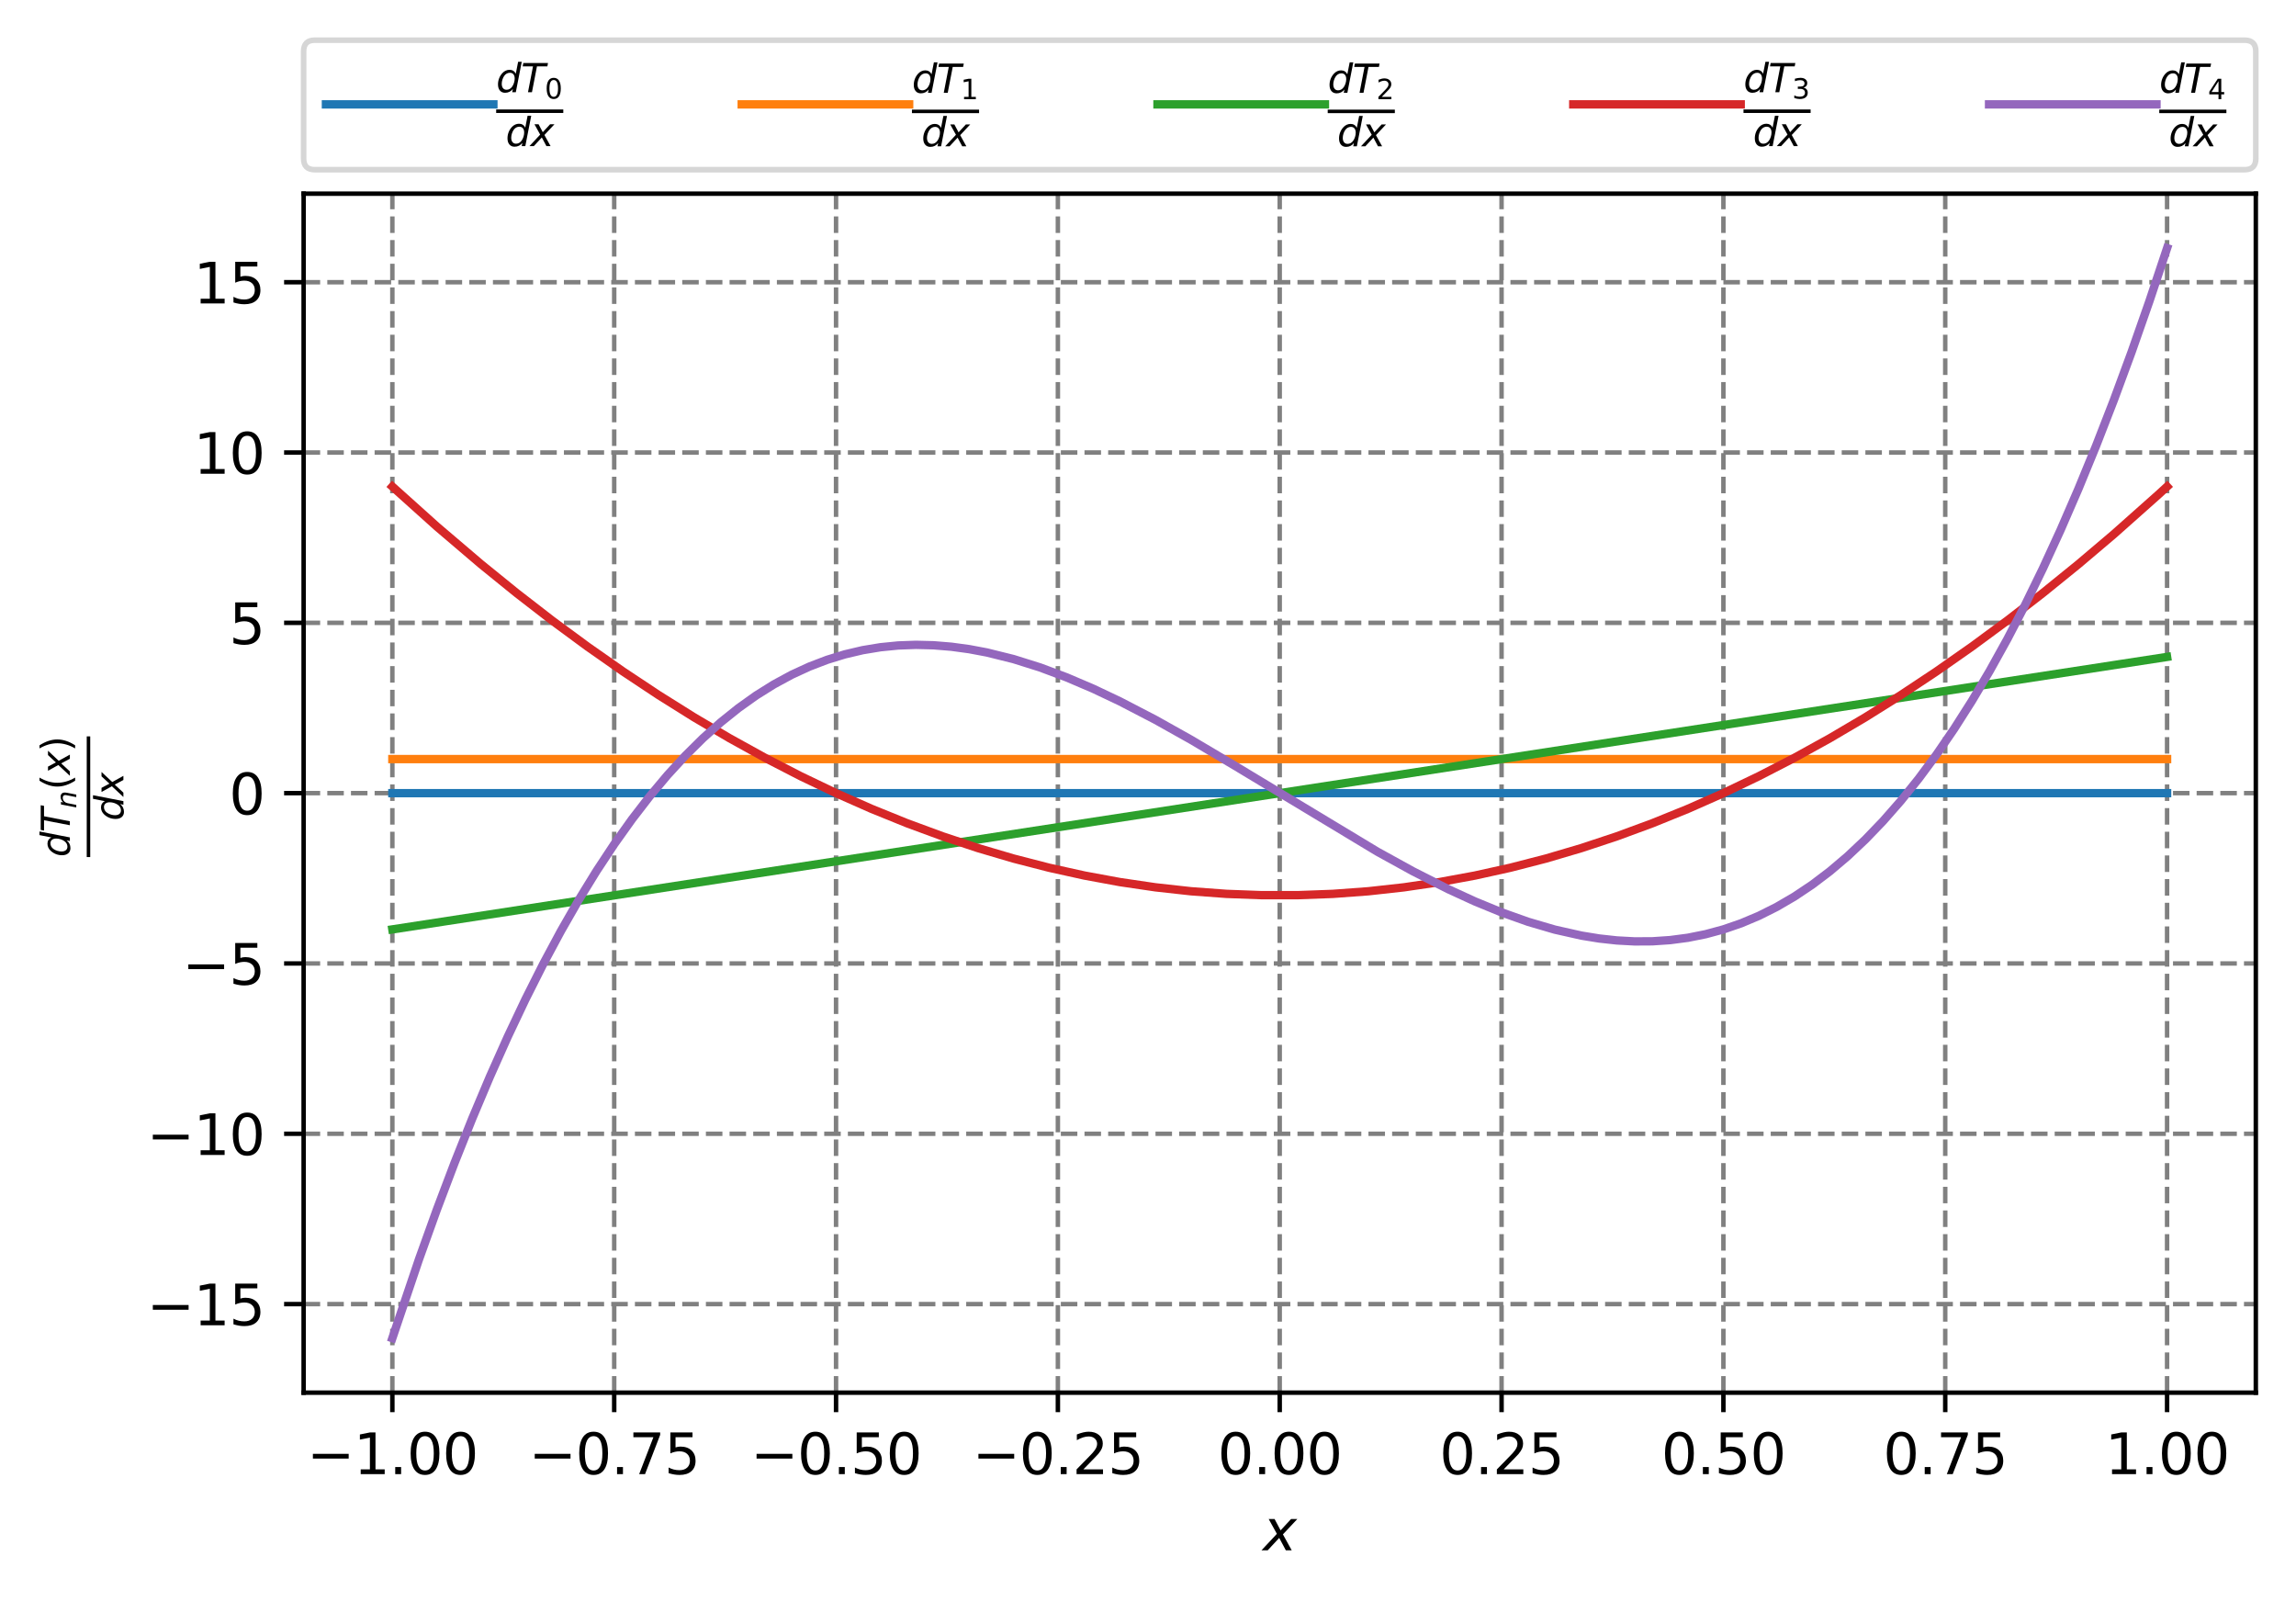 <?xml version="1.0" encoding="utf-8" standalone="no"?>
<!DOCTYPE svg PUBLIC "-//W3C//DTD SVG 1.1//EN"
  "http://www.w3.org/Graphics/SVG/1.1/DTD/svg11.dtd">
<svg xmlns:xlink="http://www.w3.org/1999/xlink" width="411.406pt" height="287.047pt" viewBox="0 0 411.406 287.047" xmlns="http://www.w3.org/2000/svg" version="1.1">
 <defs>
  <style type="text/css">*{stroke-linejoin: round; stroke-linecap: butt}</style>
 </defs>
 <g id="figure_1">
  <g id="patch_1">
   <path d="M 0 287.047 
L 411.406 287.047 
L 411.406 0 
L 0 0 
z
" style="fill: #ffffff"/>
  </g>
  <g id="axes_1">
   <g id="patch_2">
    <path d="M 54.405 249.49 
L 404.206 249.49 
L 404.206 34.696 
L 54.405 34.696 
z
" style="fill: #ffffff"/>
   </g>
   <g id="matplotlib.axis_1">
    <g id="xtick_1">
     <g id="line2d_1">
      <path d="M 70.305 249.49 
L 70.305 34.696 
" clip-path="url(#pa4a4177503)" style="fill: none; stroke-dasharray: 2.96,1.28; stroke-dashoffset: 0; stroke: #808080; stroke-width: 0.8"/>
     </g>
     <g id="line2d_2">
      <defs>
       <path id="mad695b8a8c" d="M 0 0 
L 0 3.5 
" style="stroke: #000000; stroke-width: 0.8"/>
      </defs>
      <g>
       <use xlink:href="#mad695b8a8c" x="70.305" y="249.49" style="stroke: #000000; stroke-width: 0.8"/>
      </g>
     </g>
     <g id="text_1">
      <!-- −1.00 -->
      <g transform="translate(54.982 264.089) scale(0.1 -0.1)">
       <defs>
        <path id="DejaVuSans-2212" d="M 678 2272 
L 4684 2272 
L 4684 1741 
L 678 1741 
L 678 2272 
z
" transform="scale(0.016)"/>
        <path id="DejaVuSans-31" d="M 794 531 
L 1825 531 
L 1825 4091 
L 703 3866 
L 703 4441 
L 1819 4666 
L 2450 4666 
L 2450 531 
L 3481 531 
L 3481 0 
L 794 0 
L 794 531 
z
" transform="scale(0.016)"/>
        <path id="DejaVuSans-2e" d="M 684 794 
L 1344 794 
L 1344 0 
L 684 0 
L 684 794 
z
" transform="scale(0.016)"/>
        <path id="DejaVuSans-30" d="M 2034 4250 
Q 1547 4250 1301 3770 
Q 1056 3291 1056 2328 
Q 1056 1369 1301 889 
Q 1547 409 2034 409 
Q 2525 409 2770 889 
Q 3016 1369 3016 2328 
Q 3016 3291 2770 3770 
Q 2525 4250 2034 4250 
z
M 2034 4750 
Q 2819 4750 3233 4129 
Q 3647 3509 3647 2328 
Q 3647 1150 3233 529 
Q 2819 -91 2034 -91 
Q 1250 -91 836 529 
Q 422 1150 422 2328 
Q 422 3509 836 4129 
Q 1250 4750 2034 4750 
z
" transform="scale(0.016)"/>
       </defs>
       <use xlink:href="#DejaVuSans-2212"/>
       <use xlink:href="#DejaVuSans-31" x="83.789"/>
       <use xlink:href="#DejaVuSans-2e" x="147.412"/>
       <use xlink:href="#DejaVuSans-30" x="179.199"/>
       <use xlink:href="#DejaVuSans-30" x="242.822"/>
      </g>
     </g>
    </g>
    <g id="xtick_2">
     <g id="line2d_3">
      <path d="M 110.055 249.49 
L 110.055 34.696 
" clip-path="url(#pa4a4177503)" style="fill: none; stroke-dasharray: 2.96,1.28; stroke-dashoffset: 0; stroke: #808080; stroke-width: 0.8"/>
     </g>
     <g id="line2d_4">
      <g>
       <use xlink:href="#mad695b8a8c" x="110.055" y="249.49" style="stroke: #000000; stroke-width: 0.8"/>
      </g>
     </g>
     <g id="text_2">
      <!-- −0.75 -->
      <g transform="translate(94.732 264.089) scale(0.1 -0.1)">
       <defs>
        <path id="DejaVuSans-37" d="M 525 4666 
L 3525 4666 
L 3525 4397 
L 1831 0 
L 1172 0 
L 2766 4134 
L 525 4134 
L 525 4666 
z
" transform="scale(0.016)"/>
        <path id="DejaVuSans-35" d="M 691 4666 
L 3169 4666 
L 3169 4134 
L 1269 4134 
L 1269 2991 
Q 1406 3038 1543 3061 
Q 1681 3084 1819 3084 
Q 2600 3084 3056 2656 
Q 3513 2228 3513 1497 
Q 3513 744 3044 326 
Q 2575 -91 1722 -91 
Q 1428 -91 1123 -41 
Q 819 9 494 109 
L 494 744 
Q 775 591 1075 516 
Q 1375 441 1709 441 
Q 2250 441 2565 725 
Q 2881 1009 2881 1497 
Q 2881 1984 2565 2268 
Q 2250 2553 1709 2553 
Q 1456 2553 1204 2497 
Q 953 2441 691 2322 
L 691 4666 
z
" transform="scale(0.016)"/>
       </defs>
       <use xlink:href="#DejaVuSans-2212"/>
       <use xlink:href="#DejaVuSans-30" x="83.789"/>
       <use xlink:href="#DejaVuSans-2e" x="147.412"/>
       <use xlink:href="#DejaVuSans-37" x="179.199"/>
       <use xlink:href="#DejaVuSans-35" x="242.822"/>
      </g>
     </g>
    </g>
    <g id="xtick_3">
     <g id="line2d_5">
      <path d="M 149.805 249.49 
L 149.805 34.696 
" clip-path="url(#pa4a4177503)" style="fill: none; stroke-dasharray: 2.96,1.28; stroke-dashoffset: 0; stroke: #808080; stroke-width: 0.8"/>
     </g>
     <g id="line2d_6">
      <g>
       <use xlink:href="#mad695b8a8c" x="149.805" y="249.49" style="stroke: #000000; stroke-width: 0.8"/>
      </g>
     </g>
     <g id="text_3">
      <!-- −0.50 -->
      <g transform="translate(134.482 264.089) scale(0.1 -0.1)">
       <use xlink:href="#DejaVuSans-2212"/>
       <use xlink:href="#DejaVuSans-30" x="83.789"/>
       <use xlink:href="#DejaVuSans-2e" x="147.412"/>
       <use xlink:href="#DejaVuSans-35" x="179.199"/>
       <use xlink:href="#DejaVuSans-30" x="242.822"/>
      </g>
     </g>
    </g>
    <g id="xtick_4">
     <g id="line2d_7">
      <path d="M 189.555 249.49 
L 189.555 34.696 
" clip-path="url(#pa4a4177503)" style="fill: none; stroke-dasharray: 2.96,1.28; stroke-dashoffset: 0; stroke: #808080; stroke-width: 0.8"/>
     </g>
     <g id="line2d_8">
      <g>
       <use xlink:href="#mad695b8a8c" x="189.555" y="249.49" style="stroke: #000000; stroke-width: 0.8"/>
      </g>
     </g>
     <g id="text_4">
      <!-- −0.25 -->
      <g transform="translate(174.233 264.089) scale(0.1 -0.1)">
       <defs>
        <path id="DejaVuSans-32" d="M 1228 531 
L 3431 531 
L 3431 0 
L 469 0 
L 469 531 
Q 828 903 1448 1529 
Q 2069 2156 2228 2338 
Q 2531 2678 2651 2914 
Q 2772 3150 2772 3378 
Q 2772 3750 2511 3984 
Q 2250 4219 1831 4219 
Q 1534 4219 1204 4116 
Q 875 4013 500 3803 
L 500 4441 
Q 881 4594 1212 4672 
Q 1544 4750 1819 4750 
Q 2544 4750 2975 4387 
Q 3406 4025 3406 3419 
Q 3406 3131 3298 2873 
Q 3191 2616 2906 2266 
Q 2828 2175 2409 1742 
Q 1991 1309 1228 531 
z
" transform="scale(0.016)"/>
       </defs>
       <use xlink:href="#DejaVuSans-2212"/>
       <use xlink:href="#DejaVuSans-30" x="83.789"/>
       <use xlink:href="#DejaVuSans-2e" x="147.412"/>
       <use xlink:href="#DejaVuSans-32" x="179.199"/>
       <use xlink:href="#DejaVuSans-35" x="242.822"/>
      </g>
     </g>
    </g>
    <g id="xtick_5">
     <g id="line2d_9">
      <path d="M 229.305 249.49 
L 229.305 34.696 
" clip-path="url(#pa4a4177503)" style="fill: none; stroke-dasharray: 2.96,1.28; stroke-dashoffset: 0; stroke: #808080; stroke-width: 0.8"/>
     </g>
     <g id="line2d_10">
      <g>
       <use xlink:href="#mad695b8a8c" x="229.305" y="249.49" style="stroke: #000000; stroke-width: 0.8"/>
      </g>
     </g>
     <g id="text_5">
      <!-- 0.00 -->
      <g transform="translate(218.173 264.089) scale(0.1 -0.1)">
       <use xlink:href="#DejaVuSans-30"/>
       <use xlink:href="#DejaVuSans-2e" x="63.623"/>
       <use xlink:href="#DejaVuSans-30" x="95.41"/>
       <use xlink:href="#DejaVuSans-30" x="159.033"/>
      </g>
     </g>
    </g>
    <g id="xtick_6">
     <g id="line2d_11">
      <path d="M 269.056 249.49 
L 269.056 34.696 
" clip-path="url(#pa4a4177503)" style="fill: none; stroke-dasharray: 2.96,1.28; stroke-dashoffset: 0; stroke: #808080; stroke-width: 0.8"/>
     </g>
     <g id="line2d_12">
      <g>
       <use xlink:href="#mad695b8a8c" x="269.056" y="249.49" style="stroke: #000000; stroke-width: 0.8"/>
      </g>
     </g>
     <g id="text_6">
      <!-- 0.25 -->
      <g transform="translate(257.923 264.089) scale(0.1 -0.1)">
       <use xlink:href="#DejaVuSans-30"/>
       <use xlink:href="#DejaVuSans-2e" x="63.623"/>
       <use xlink:href="#DejaVuSans-32" x="95.41"/>
       <use xlink:href="#DejaVuSans-35" x="159.033"/>
      </g>
     </g>
    </g>
    <g id="xtick_7">
     <g id="line2d_13">
      <path d="M 308.806 249.49 
L 308.806 34.696 
" clip-path="url(#pa4a4177503)" style="fill: none; stroke-dasharray: 2.96,1.28; stroke-dashoffset: 0; stroke: #808080; stroke-width: 0.8"/>
     </g>
     <g id="line2d_14">
      <g>
       <use xlink:href="#mad695b8a8c" x="308.806" y="249.49" style="stroke: #000000; stroke-width: 0.8"/>
      </g>
     </g>
     <g id="text_7">
      <!-- 0.50 -->
      <g transform="translate(297.673 264.089) scale(0.1 -0.1)">
       <use xlink:href="#DejaVuSans-30"/>
       <use xlink:href="#DejaVuSans-2e" x="63.623"/>
       <use xlink:href="#DejaVuSans-35" x="95.41"/>
       <use xlink:href="#DejaVuSans-30" x="159.033"/>
      </g>
     </g>
    </g>
    <g id="xtick_8">
     <g id="line2d_15">
      <path d="M 348.556 249.49 
L 348.556 34.696 
" clip-path="url(#pa4a4177503)" style="fill: none; stroke-dasharray: 2.96,1.28; stroke-dashoffset: 0; stroke: #808080; stroke-width: 0.8"/>
     </g>
     <g id="line2d_16">
      <g>
       <use xlink:href="#mad695b8a8c" x="348.556" y="249.49" style="stroke: #000000; stroke-width: 0.8"/>
      </g>
     </g>
     <g id="text_8">
      <!-- 0.75 -->
      <g transform="translate(337.423 264.089) scale(0.1 -0.1)">
       <use xlink:href="#DejaVuSans-30"/>
       <use xlink:href="#DejaVuSans-2e" x="63.623"/>
       <use xlink:href="#DejaVuSans-37" x="95.41"/>
       <use xlink:href="#DejaVuSans-35" x="159.033"/>
      </g>
     </g>
    </g>
    <g id="xtick_9">
     <g id="line2d_17">
      <path d="M 388.306 249.49 
L 388.306 34.696 
" clip-path="url(#pa4a4177503)" style="fill: none; stroke-dasharray: 2.96,1.28; stroke-dashoffset: 0; stroke: #808080; stroke-width: 0.8"/>
     </g>
     <g id="line2d_18">
      <g>
       <use xlink:href="#mad695b8a8c" x="388.306" y="249.49" style="stroke: #000000; stroke-width: 0.8"/>
      </g>
     </g>
     <g id="text_9">
      <!-- 1.00 -->
      <g transform="translate(377.173 264.089) scale(0.1 -0.1)">
       <use xlink:href="#DejaVuSans-31"/>
       <use xlink:href="#DejaVuSans-2e" x="63.623"/>
       <use xlink:href="#DejaVuSans-30" x="95.41"/>
       <use xlink:href="#DejaVuSans-30" x="159.033"/>
      </g>
     </g>
    </g>
    <g id="text_10">
     <!-- $x$ -->
     <g transform="translate(226.305 277.767) scale(0.1 -0.1)">
      <defs>
       <path id="DejaVuSans-Oblique-78" d="M 3841 3500 
L 2234 1784 
L 3219 0 
L 2559 0 
L 1819 1388 
L 531 0 
L -166 0 
L 1556 1844 
L 641 3500 
L 1300 3500 
L 1972 2234 
L 3144 3500 
L 3841 3500 
z
" transform="scale(0.016)"/>
      </defs>
      <use xlink:href="#DejaVuSans-Oblique-78" transform="translate(0 0.312)"/>
     </g>
    </g>
   </g>
   <g id="matplotlib.axis_2">
    <g id="ytick_1">
     <g id="line2d_19">
      <path d="M 54.405 233.625 
L 404.206 233.625 
" clip-path="url(#pa4a4177503)" style="fill: none; stroke-dasharray: 2.96,1.28; stroke-dashoffset: 0; stroke: #808080; stroke-width: 0.8"/>
     </g>
     <g id="line2d_20">
      <defs>
       <path id="mf51bd2ee0c" d="M 0 0 
L -3.5 0 
" style="stroke: #000000; stroke-width: 0.8"/>
      </defs>
      <g>
       <use xlink:href="#mf51bd2ee0c" x="54.405" y="233.625" style="stroke: #000000; stroke-width: 0.8"/>
      </g>
     </g>
     <g id="text_11">
      <!-- −15 -->
      <g transform="translate(26.3 237.424) scale(0.1 -0.1)">
       <use xlink:href="#DejaVuSans-2212"/>
       <use xlink:href="#DejaVuSans-31" x="83.789"/>
       <use xlink:href="#DejaVuSans-35" x="147.412"/>
      </g>
     </g>
    </g>
    <g id="ytick_2">
     <g id="line2d_21">
      <path d="M 54.405 203.114 
L 404.206 203.114 
" clip-path="url(#pa4a4177503)" style="fill: none; stroke-dasharray: 2.96,1.28; stroke-dashoffset: 0; stroke: #808080; stroke-width: 0.8"/>
     </g>
     <g id="line2d_22">
      <g>
       <use xlink:href="#mf51bd2ee0c" x="54.405" y="203.114" style="stroke: #000000; stroke-width: 0.8"/>
      </g>
     </g>
     <g id="text_12">
      <!-- −10 -->
      <g transform="translate(26.3 206.914) scale(0.1 -0.1)">
       <use xlink:href="#DejaVuSans-2212"/>
       <use xlink:href="#DejaVuSans-31" x="83.789"/>
       <use xlink:href="#DejaVuSans-30" x="147.412"/>
      </g>
     </g>
    </g>
    <g id="ytick_3">
     <g id="line2d_23">
      <path d="M 54.405 172.604 
L 404.206 172.604 
" clip-path="url(#pa4a4177503)" style="fill: none; stroke-dasharray: 2.96,1.28; stroke-dashoffset: 0; stroke: #808080; stroke-width: 0.8"/>
     </g>
     <g id="line2d_24">
      <g>
       <use xlink:href="#mf51bd2ee0c" x="54.405" y="172.604" style="stroke: #000000; stroke-width: 0.8"/>
      </g>
     </g>
     <g id="text_13">
      <!-- −5 -->
      <g transform="translate(32.663 176.403) scale(0.1 -0.1)">
       <use xlink:href="#DejaVuSans-2212"/>
       <use xlink:href="#DejaVuSans-35" x="83.789"/>
      </g>
     </g>
    </g>
    <g id="ytick_4">
     <g id="line2d_25">
      <path d="M 54.405 142.093 
L 404.206 142.093 
" clip-path="url(#pa4a4177503)" style="fill: none; stroke-dasharray: 2.96,1.28; stroke-dashoffset: 0; stroke: #808080; stroke-width: 0.8"/>
     </g>
     <g id="line2d_26">
      <g>
       <use xlink:href="#mf51bd2ee0c" x="54.405" y="142.093" style="stroke: #000000; stroke-width: 0.8"/>
      </g>
     </g>
     <g id="text_14">
      <!-- 0 -->
      <g transform="translate(41.042 145.892) scale(0.1 -0.1)">
       <use xlink:href="#DejaVuSans-30"/>
      </g>
     </g>
    </g>
    <g id="ytick_5">
     <g id="line2d_27">
      <path d="M 54.405 111.583 
L 404.206 111.583 
" clip-path="url(#pa4a4177503)" style="fill: none; stroke-dasharray: 2.96,1.28; stroke-dashoffset: 0; stroke: #808080; stroke-width: 0.8"/>
     </g>
     <g id="line2d_28">
      <g>
       <use xlink:href="#mf51bd2ee0c" x="54.405" y="111.583" style="stroke: #000000; stroke-width: 0.8"/>
      </g>
     </g>
     <g id="text_15">
      <!-- 5 -->
      <g transform="translate(41.042 115.382) scale(0.1 -0.1)">
       <use xlink:href="#DejaVuSans-35"/>
      </g>
     </g>
    </g>
    <g id="ytick_6">
     <g id="line2d_29">
      <path d="M 54.405 81.072 
L 404.206 81.072 
" clip-path="url(#pa4a4177503)" style="fill: none; stroke-dasharray: 2.96,1.28; stroke-dashoffset: 0; stroke: #808080; stroke-width: 0.8"/>
     </g>
     <g id="line2d_30">
      <g>
       <use xlink:href="#mf51bd2ee0c" x="54.405" y="81.072" style="stroke: #000000; stroke-width: 0.8"/>
      </g>
     </g>
     <g id="text_16">
      <!-- 10 -->
      <g transform="translate(34.68 84.871) scale(0.1 -0.1)">
       <use xlink:href="#DejaVuSans-31"/>
       <use xlink:href="#DejaVuSans-30" x="63.623"/>
      </g>
     </g>
    </g>
    <g id="ytick_7">
     <g id="line2d_31">
      <path d="M 54.405 50.561 
L 404.206 50.561 
" clip-path="url(#pa4a4177503)" style="fill: none; stroke-dasharray: 2.96,1.28; stroke-dashoffset: 0; stroke: #808080; stroke-width: 0.8"/>
     </g>
     <g id="line2d_32">
      <g>
       <use xlink:href="#mf51bd2ee0c" x="54.405" y="50.561" style="stroke: #000000; stroke-width: 0.8"/>
      </g>
     </g>
     <g id="text_17">
      <!-- 15 -->
      <g transform="translate(34.68 54.361) scale(0.1 -0.1)">
       <use xlink:href="#DejaVuSans-31"/>
       <use xlink:href="#DejaVuSans-35" x="63.623"/>
      </g>
     </g>
    </g>
    <g id="text_18">
     <!-- $\frac{dT_n(x)}{dx}$ -->
     <g transform="translate(18.1 153.543) rotate(-90) scale(0.1 -0.1)">
      <defs>
       <path id="DejaVuSans-Oblique-64" d="M 2675 525 
Q 2444 222 2128 65 
Q 1813 -91 1428 -91 
Q 903 -91 598 267 
Q 294 625 294 1247 
Q 294 1766 478 2236 
Q 663 2706 1013 3078 
Q 1244 3325 1534 3454 
Q 1825 3584 2144 3584 
Q 2481 3584 2739 3421 
Q 2997 3259 3138 2956 
L 3513 4863 
L 4091 4863 
L 3144 0 
L 2566 0 
L 2675 525 
z
M 891 1350 
Q 891 897 1095 644 
Q 1300 391 1663 391 
Q 1931 391 2161 520 
Q 2391 650 2566 903 
Q 2750 1166 2856 1509 
Q 2963 1853 2963 2188 
Q 2963 2622 2758 2865 
Q 2553 3109 2194 3109 
Q 1922 3109 1687 2981 
Q 1453 2853 1288 2613 
Q 1106 2353 998 2009 
Q 891 1666 891 1350 
z
" transform="scale(0.016)"/>
       <path id="DejaVuSans-Oblique-54" d="M 378 4666 
L 4325 4666 
L 4225 4134 
L 2559 4134 
L 1759 0 
L 1125 0 
L 1925 4134 
L 275 4134 
L 378 4666 
z
" transform="scale(0.016)"/>
       <path id="DejaVuSans-Oblique-6e" d="M 3566 2113 
L 3156 0 
L 2578 0 
L 2988 2091 
Q 3016 2238 3031 2350 
Q 3047 2463 3047 2528 
Q 3047 2791 2881 2937 
Q 2716 3084 2419 3084 
Q 1956 3084 1622 2776 
Q 1288 2469 1184 1941 
L 800 0 
L 225 0 
L 903 3500 
L 1478 3500 
L 1363 2950 
Q 1603 3253 1940 3418 
Q 2278 3584 2650 3584 
Q 3113 3584 3367 3334 
Q 3622 3084 3622 2631 
Q 3622 2519 3608 2391 
Q 3594 2263 3566 2113 
z
" transform="scale(0.016)"/>
       <path id="DejaVuSans-28" d="M 1984 4856 
Q 1566 4138 1362 3434 
Q 1159 2731 1159 2009 
Q 1159 1288 1364 580 
Q 1569 -128 1984 -844 
L 1484 -844 
Q 1016 -109 783 600 
Q 550 1309 550 2009 
Q 550 2706 781 3412 
Q 1013 4119 1484 4856 
L 1984 4856 
z
" transform="scale(0.016)"/>
       <path id="DejaVuSans-29" d="M 513 4856 
L 1013 4856 
Q 1481 4119 1714 3412 
Q 1947 2706 1947 2009 
Q 1947 1309 1714 600 
Q 1481 -109 1013 -844 
L 513 -844 
Q 928 -128 1133 580 
Q 1338 1288 1338 2009 
Q 1338 2731 1133 3434 
Q 928 4138 513 4856 
z
" transform="scale(0.016)"/>
      </defs>
      <use xlink:href="#DejaVuSans-Oblique-64" transform="translate(0 55.811) scale(0.7)"/>
      <use xlink:href="#DejaVuSans-Oblique-54" transform="translate(44.434 55.811) scale(0.7)"/>
      <use xlink:href="#DejaVuSans-Oblique-6e" transform="translate(87.192 44.327) scale(0.49)"/>
      <use xlink:href="#DejaVuSans-28" transform="translate(120.162 55.811) scale(0.7)"/>
      <use xlink:href="#DejaVuSans-Oblique-78" transform="translate(147.472 55.811) scale(0.7)"/>
      <use xlink:href="#DejaVuSans-29" transform="translate(188.897 55.811) scale(0.7)"/>
      <use xlink:href="#DejaVuSans-Oblique-64" transform="translate(65 -40.112) scale(0.7)"/>
      <use xlink:href="#DejaVuSans-Oblique-78" transform="translate(109.434 -40.112) scale(0.7)"/>
      <path d="M 0 19.327 
L 0 25.577 
L 216.207 25.577 
L 216.207 19.327 
L 0 19.327 
z
"/>
     </g>
    </g>
   </g>
   <g id="line2d_33">
    <path d="M 70.305 142.093 
L 388.306 142.093 
L 388.306 142.093 
" clip-path="url(#pa4a4177503)" style="fill: none; stroke: #1f77b4; stroke-width: 1.5; stroke-linecap: square"/>
   </g>
   <g id="line2d_34">
    <path d="M 70.305 135.991 
L 388.306 135.991 
L 388.306 135.991 
" clip-path="url(#pa4a4177503)" style="fill: none; stroke: #ff7f0e; stroke-width: 1.5; stroke-linecap: square"/>
   </g>
   <g id="line2d_35">
    <path d="M 70.305 166.502 
L 388.306 117.685 
L 388.306 117.685 
" clip-path="url(#pa4a4177503)" style="fill: none; stroke: #2ca02c; stroke-width: 1.5; stroke-linecap: square"/>
   </g>
   <g id="line2d_36">
    <path d="M 70.305 87.174 
L 78.255 94.314 
L 86.205 101.087 
L 92.565 106.242 
L 98.925 111.163 
L 105.285 115.849 
L 111.645 120.301 
L 118.005 124.519 
L 124.365 128.503 
L 130.725 132.252 
L 137.085 135.766 
L 143.445 139.047 
L 149.805 142.093 
L 156.165 144.905 
L 162.525 147.483 
L 168.885 149.826 
L 175.245 151.935 
L 181.605 153.809 
L 187.965 155.449 
L 194.325 156.855 
L 200.685 158.027 
L 207.045 158.964 
L 213.405 159.667 
L 219.765 160.136 
L 226.125 160.37 
L 232.486 160.37 
L 238.846 160.136 
L 245.206 159.667 
L 251.566 158.964 
L 257.926 158.027 
L 264.286 156.855 
L 270.646 155.449 
L 277.006 153.809 
L 283.366 151.935 
L 289.726 149.826 
L 296.086 147.483 
L 302.446 144.905 
L 308.806 142.093 
L 315.166 139.047 
L 321.526 135.766 
L 327.886 132.252 
L 334.246 128.503 
L 340.606 124.519 
L 346.966 120.301 
L 353.326 115.849 
L 359.686 111.163 
L 366.046 106.242 
L 372.406 101.087 
L 378.766 95.698 
L 386.716 88.631 
L 388.306 87.174 
L 388.306 87.174 
" clip-path="url(#pa4a4177503)" style="fill: none; stroke: #d62728; stroke-width: 1.5; stroke-linecap: square"/>
   </g>
   <g id="line2d_37">
    <path d="M 70.305 239.727 
L 75.075 225.604 
L 78.255 216.759 
L 81.435 208.359 
L 84.615 200.394 
L 87.795 192.857 
L 90.975 185.736 
L 94.155 179.023 
L 97.335 172.709 
L 100.515 166.783 
L 103.695 161.237 
L 106.875 156.061 
L 110.055 151.246 
L 113.235 146.783 
L 116.415 142.662 
L 119.595 138.873 
L 122.775 135.408 
L 125.955 132.257 
L 129.135 129.41 
L 132.315 126.859 
L 135.495 124.593 
L 138.675 122.604 
L 141.855 120.882 
L 145.035 119.418 
L 148.215 118.202 
L 151.395 117.226 
L 154.575 116.479 
L 157.755 115.952 
L 160.935 115.636 
L 164.115 115.521 
L 167.295 115.599 
L 170.475 115.86 
L 173.655 116.293 
L 176.835 116.891 
L 181.605 118.075 
L 186.375 119.575 
L 191.145 121.36 
L 195.915 123.398 
L 200.685 125.658 
L 207.045 128.96 
L 213.405 132.525 
L 221.355 137.236 
L 246.796 152.573 
L 253.156 156.079 
L 259.516 159.304 
L 264.286 161.493 
L 269.056 163.451 
L 273.826 165.144 
L 278.596 166.542 
L 283.366 167.614 
L 286.546 168.131 
L 289.726 168.479 
L 292.906 168.65 
L 296.086 168.632 
L 299.266 168.418 
L 302.446 167.998 
L 305.626 167.362 
L 308.806 166.502 
L 311.986 165.407 
L 315.166 164.068 
L 318.346 162.476 
L 321.526 160.622 
L 324.706 158.496 
L 327.886 156.088 
L 331.066 153.391 
L 334.246 150.393 
L 337.426 147.086 
L 340.606 143.46 
L 343.786 139.506 
L 346.966 135.215 
L 350.146 130.577 
L 353.326 125.583 
L 356.506 120.223 
L 359.686 114.489 
L 362.866 108.37 
L 366.046 101.857 
L 369.226 94.941 
L 372.406 87.613 
L 375.586 79.864 
L 378.766 71.683 
L 381.946 63.061 
L 385.126 53.99 
L 388.306 44.459 
L 388.306 44.459 
" clip-path="url(#pa4a4177503)" style="fill: none; stroke: #9467bd; stroke-width: 1.5; stroke-linecap: square"/>
   </g>
   <g id="patch_3">
    <path d="M 54.405 249.49 
L 54.405 34.696 
" style="fill: none; stroke: #000000; stroke-width: 0.8; stroke-linejoin: miter; stroke-linecap: square"/>
   </g>
   <g id="patch_4">
    <path d="M 404.206 249.49 
L 404.206 34.696 
" style="fill: none; stroke: #000000; stroke-width: 0.8; stroke-linejoin: miter; stroke-linecap: square"/>
   </g>
   <g id="patch_5">
    <path d="M 54.405 249.49 
L 404.206 249.49 
" style="fill: none; stroke: #000000; stroke-width: 0.8; stroke-linejoin: miter; stroke-linecap: square"/>
   </g>
   <g id="patch_6">
    <path d="M 54.405 34.696 
L 404.206 34.696 
" style="fill: none; stroke: #000000; stroke-width: 0.8; stroke-linejoin: miter; stroke-linecap: square"/>
   </g>
   <g id="legend_1">
    <g id="patch_7">
     <path d="M 56.405 30.4 
L 402.206 30.4 
Q 404.206 30.4 404.206 28.4 
L 404.206 9.2 
Q 404.206 7.2 402.206 7.2 
L 56.405 7.2 
Q 54.405 7.2 54.405 9.2 
L 54.405 28.4 
Q 54.405 30.4 56.405 30.4 
z
" style="fill: #ffffff; opacity: 0.8; stroke: #cccccc; stroke-linejoin: miter"/>
    </g>
    <g id="line2d_38">
     <path d="M 58.405 18.7 
L 73.405 18.7 
L 88.405 18.7 
" style="fill: none; stroke: #1f77b4; stroke-width: 1.5; stroke-linecap: square"/>
    </g>
    <g id="text_19">
     <!-- $\frac{dT_0}{dx}$ -->
     <g transform="translate(88.905 22.2) scale(0.1 -0.1)">
      <use xlink:href="#DejaVuSans-Oblique-64" transform="translate(0 56.811) scale(0.7)"/>
      <use xlink:href="#DejaVuSans-Oblique-54" transform="translate(44.434 56.811) scale(0.7)"/>
      <use xlink:href="#DejaVuSans-30" transform="translate(87.192 45.327) scale(0.49)"/>
      <use xlink:href="#DejaVuSans-Oblique-64" transform="translate(17 -39.809) scale(0.7)"/>
      <use xlink:href="#DejaVuSans-Oblique-78" transform="translate(61.434 -39.809) scale(0.7)"/>
      <path d="M 0 19.63 
L 0 25.88 
L 120.282 25.88 
L 120.282 19.63 
L 0 19.63 
z
"/>
     </g>
    </g>
    <g id="line2d_39">
     <path d="M 132.905 18.7 
L 147.905 18.7 
L 162.905 18.7 
" style="fill: none; stroke: #ff7f0e; stroke-width: 1.5; stroke-linecap: square"/>
    </g>
    <g id="text_20">
     <!-- $\frac{dT_1}{dx}$ -->
     <g transform="translate(163.405 22.2) scale(0.1 -0.1)">
      <use xlink:href="#DejaVuSans-Oblique-64" transform="translate(0 55.811) scale(0.7)"/>
      <use xlink:href="#DejaVuSans-Oblique-54" transform="translate(44.434 55.811) scale(0.7)"/>
      <use xlink:href="#DejaVuSans-31" transform="translate(87.192 44.327) scale(0.49)"/>
      <use xlink:href="#DejaVuSans-Oblique-64" transform="translate(17 -40.112) scale(0.7)"/>
      <use xlink:href="#DejaVuSans-Oblique-78" transform="translate(61.434 -40.112) scale(0.7)"/>
      <path d="M 0 19.327 
L 0 25.577 
L 120.282 25.577 
L 120.282 19.327 
L 0 19.327 
z
"/>
     </g>
    </g>
    <g id="line2d_40">
     <path d="M 207.405 18.7 
L 222.405 18.7 
L 237.405 18.7 
" style="fill: none; stroke: #2ca02c; stroke-width: 1.5; stroke-linecap: square"/>
    </g>
    <g id="text_21">
     <!-- $\frac{dT_2}{dx}$ -->
     <g transform="translate(237.905 22.2) scale(0.1 -0.1)">
      <use xlink:href="#DejaVuSans-Oblique-64" transform="translate(0 55.811) scale(0.7)"/>
      <use xlink:href="#DejaVuSans-Oblique-54" transform="translate(44.434 55.811) scale(0.7)"/>
      <use xlink:href="#DejaVuSans-32" transform="translate(87.192 44.327) scale(0.49)"/>
      <use xlink:href="#DejaVuSans-Oblique-64" transform="translate(17 -40.112) scale(0.7)"/>
      <use xlink:href="#DejaVuSans-Oblique-78" transform="translate(61.434 -40.112) scale(0.7)"/>
      <path d="M 0 19.327 
L 0 25.577 
L 120.282 25.577 
L 120.282 19.327 
L 0 19.327 
z
"/>
     </g>
    </g>
    <g id="line2d_41">
     <path d="M 281.906 18.7 
L 296.906 18.7 
L 311.906 18.7 
" style="fill: none; stroke: #d62728; stroke-width: 1.5; stroke-linecap: square"/>
    </g>
    <g id="text_22">
     <!-- $\frac{dT_3}{dx}$ -->
     <g transform="translate(312.406 22.2) scale(0.1 -0.1)">
      <defs>
       <path id="DejaVuSans-33" d="M 2597 2516 
Q 3050 2419 3304 2112 
Q 3559 1806 3559 1356 
Q 3559 666 3084 287 
Q 2609 -91 1734 -91 
Q 1441 -91 1130 -33 
Q 819 25 488 141 
L 488 750 
Q 750 597 1062 519 
Q 1375 441 1716 441 
Q 2309 441 2620 675 
Q 2931 909 2931 1356 
Q 2931 1769 2642 2001 
Q 2353 2234 1838 2234 
L 1294 2234 
L 1294 2753 
L 1863 2753 
Q 2328 2753 2575 2939 
Q 2822 3125 2822 3475 
Q 2822 3834 2567 4026 
Q 2313 4219 1838 4219 
Q 1578 4219 1281 4162 
Q 984 4106 628 3988 
L 628 4550 
Q 988 4650 1302 4700 
Q 1616 4750 1894 4750 
Q 2613 4750 3031 4423 
Q 3450 4097 3450 3541 
Q 3450 3153 3228 2886 
Q 3006 2619 2597 2516 
z
" transform="scale(0.016)"/>
      </defs>
      <use xlink:href="#DejaVuSans-Oblique-64" transform="translate(0 56.811) scale(0.7)"/>
      <use xlink:href="#DejaVuSans-Oblique-54" transform="translate(44.434 56.811) scale(0.7)"/>
      <use xlink:href="#DejaVuSans-33" transform="translate(87.192 45.327) scale(0.49)"/>
      <use xlink:href="#DejaVuSans-Oblique-64" transform="translate(17 -39.809) scale(0.7)"/>
      <use xlink:href="#DejaVuSans-Oblique-78" transform="translate(61.434 -39.809) scale(0.7)"/>
      <path d="M 0 19.63 
L 0 25.88 
L 120.282 25.88 
L 120.282 19.63 
L 0 19.63 
z
"/>
     </g>
    </g>
    <g id="line2d_42">
     <path d="M 356.406 18.7 
L 371.406 18.7 
L 386.406 18.7 
" style="fill: none; stroke: #9467bd; stroke-width: 1.5; stroke-linecap: square"/>
    </g>
    <g id="text_23">
     <!-- $\frac{dT_4}{dx}$ -->
     <g transform="translate(386.906 22.2) scale(0.1 -0.1)">
      <defs>
       <path id="DejaVuSans-34" d="M 2419 4116 
L 825 1625 
L 2419 1625 
L 2419 4116 
z
M 2253 4666 
L 3047 4666 
L 3047 1625 
L 3713 1625 
L 3713 1100 
L 3047 1100 
L 3047 0 
L 2419 0 
L 2419 1100 
L 313 1100 
L 313 1709 
L 2253 4666 
z
" transform="scale(0.016)"/>
      </defs>
      <use xlink:href="#DejaVuSans-Oblique-64" transform="translate(0 55.811) scale(0.7)"/>
      <use xlink:href="#DejaVuSans-Oblique-54" transform="translate(44.434 55.811) scale(0.7)"/>
      <use xlink:href="#DejaVuSans-34" transform="translate(87.192 44.327) scale(0.49)"/>
      <use xlink:href="#DejaVuSans-Oblique-64" transform="translate(17 -40.112) scale(0.7)"/>
      <use xlink:href="#DejaVuSans-Oblique-78" transform="translate(61.434 -40.112) scale(0.7)"/>
      <path d="M 0 19.327 
L 0 25.577 
L 120.282 25.577 
L 120.282 19.327 
L 0 19.327 
z
"/>
     </g>
    </g>
   </g>
  </g>
 </g>
 <defs>
  <clipPath id="pa4a4177503">
   <rect x="54.405" y="34.696" width="349.802" height="214.795"/>
  </clipPath>
 </defs>
</svg>
